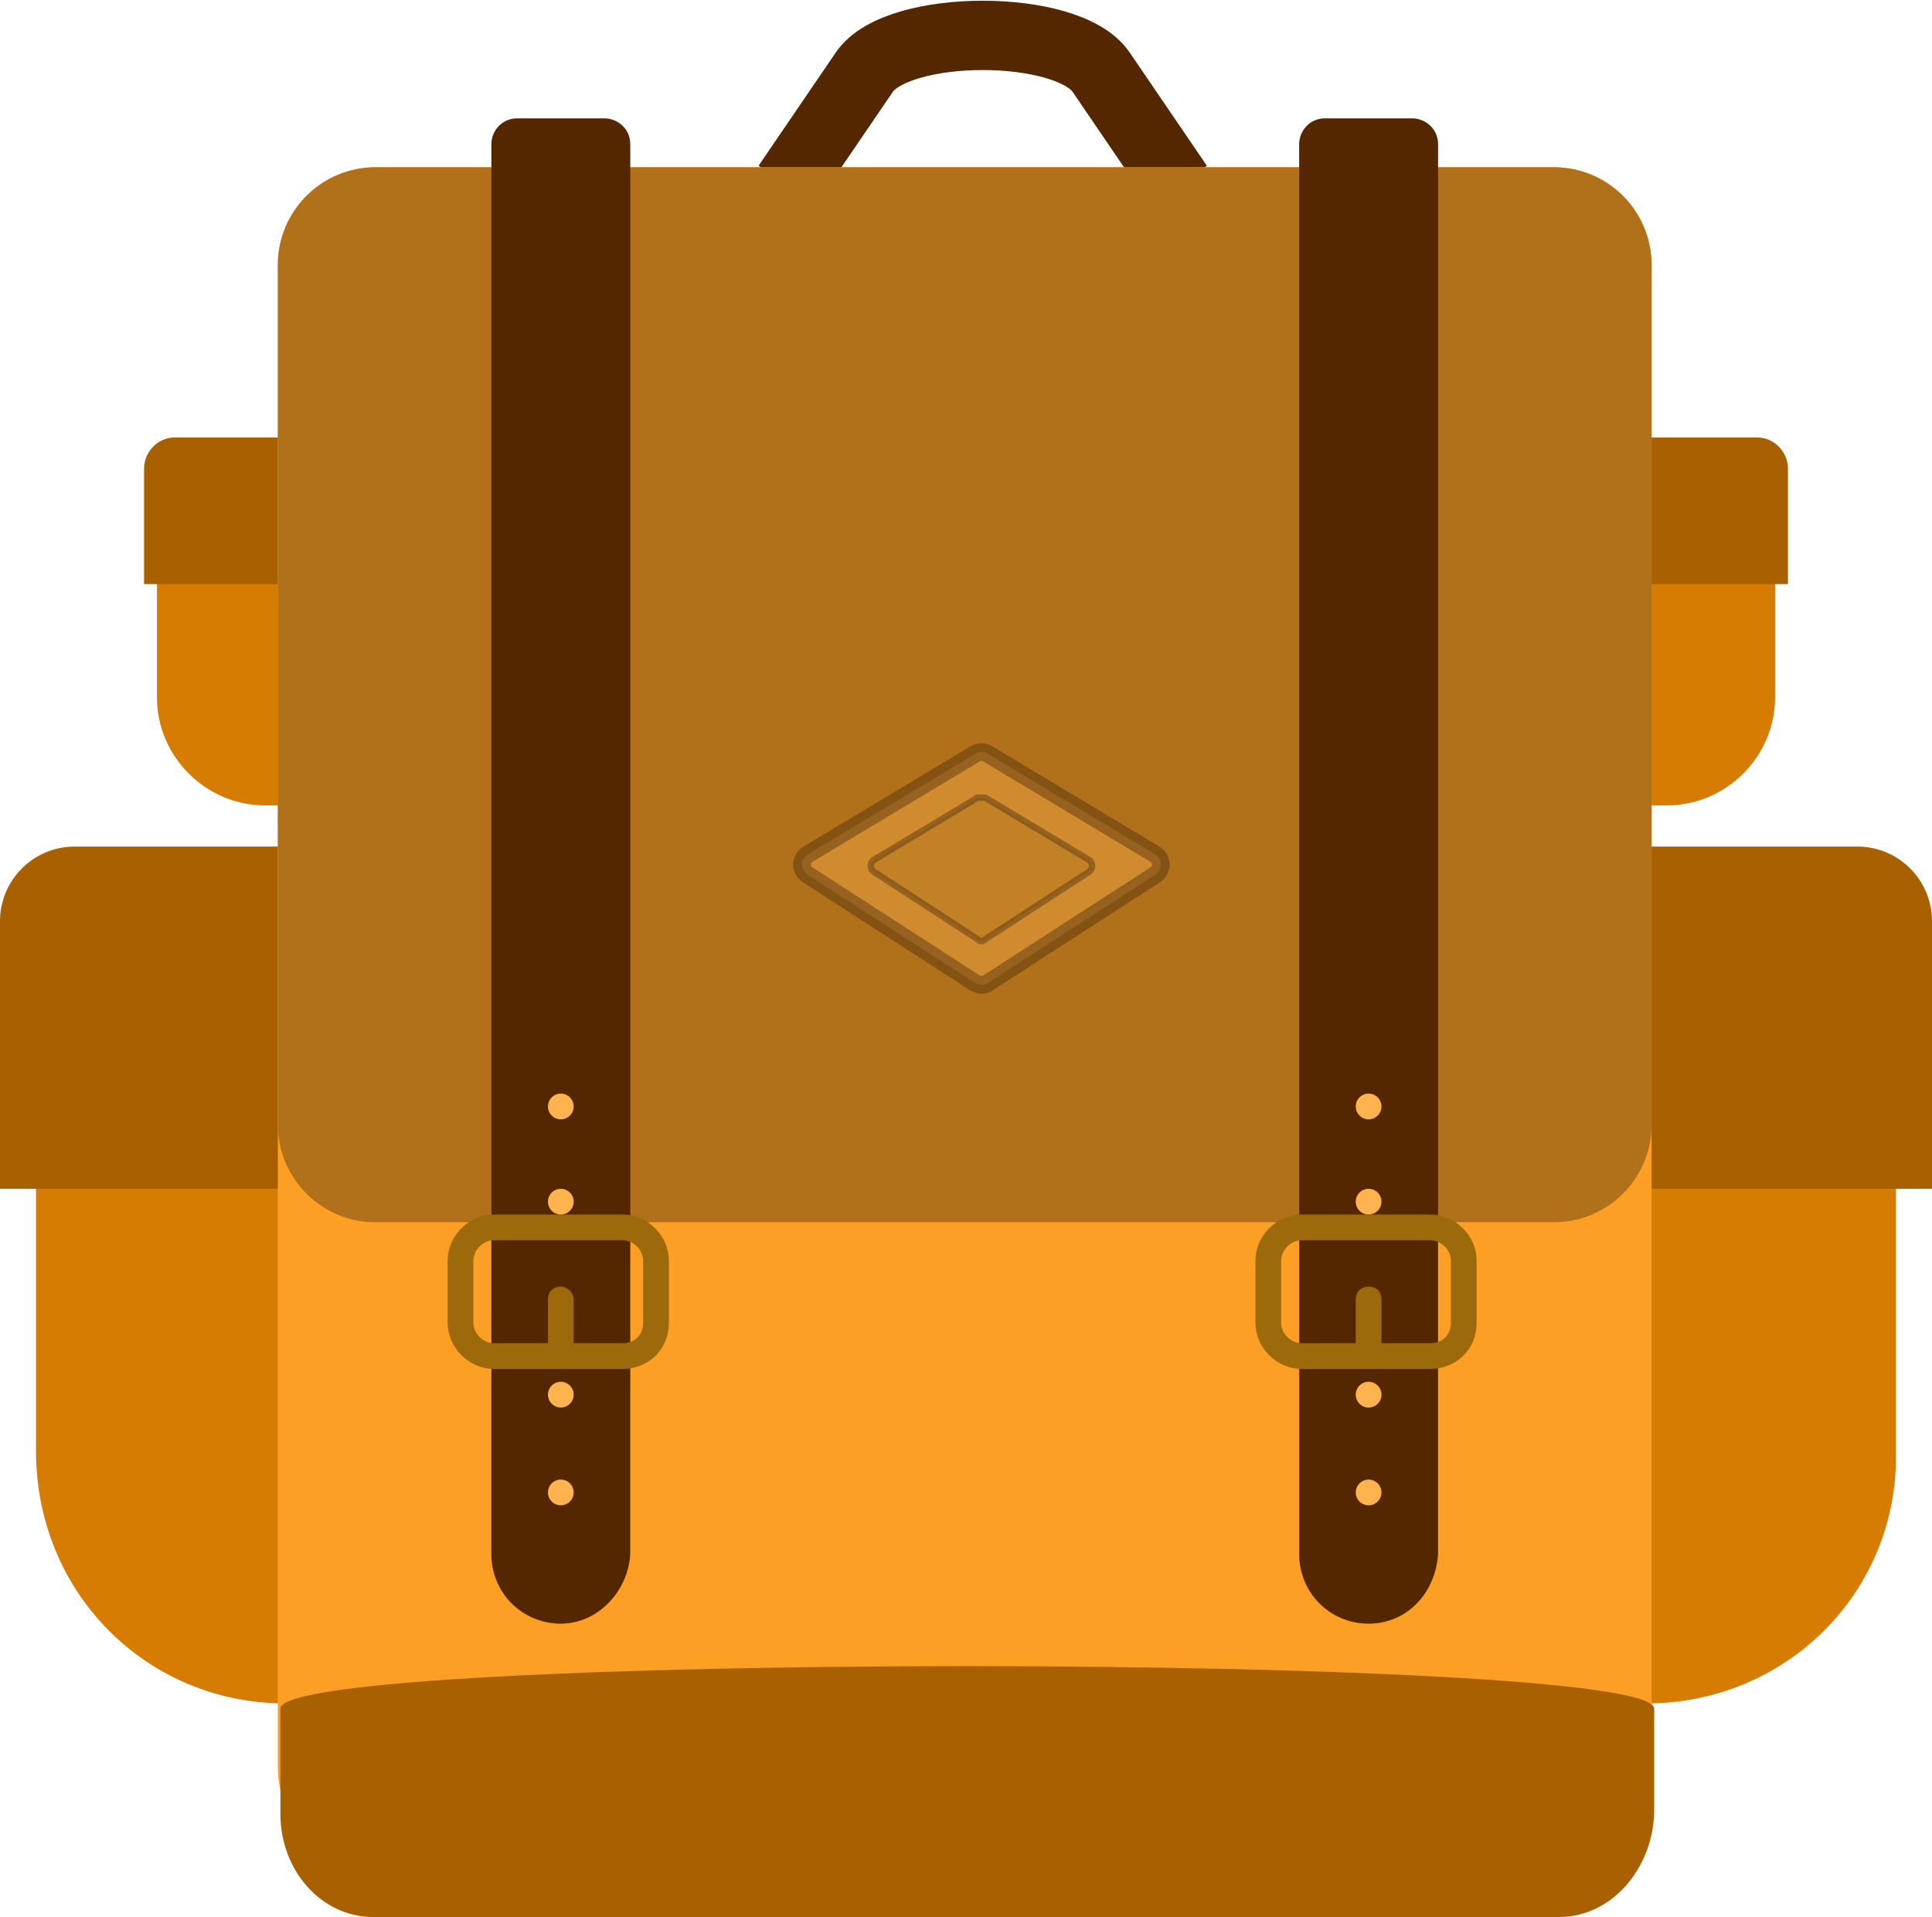 <?xml version="1.0" encoding="utf-8"?>
<!-- Generator: Adobe Illustrator 17.1.0, SVG Export Plug-In . SVG Version: 6.00 Build 0)  -->
<!DOCTYPE svg PUBLIC "-//W3C//DTD SVG 1.1//EN" "http://www.w3.org/Graphics/SVG/1.1/DTD/svg11.dtd">
<svg version="1.1" id="sac" xmlns="http://www.w3.org/2000/svg" xmlns:xlink="http://www.w3.org/1999/xlink" x="0px" y="0px"
	 viewBox="0 0 75.1 74.5" enable-background="new 0 0 75.1 74.5" xml:space="preserve">
<g>
	<path fill="#D67C03" d="M64,66.2h-2.9v-26h12.6v16.2C73.8,61.9,69.4,66.2,64,66.2z"/>
	<path fill="#A86001" d="M55.7,32.9l16.5,0c1.6,0,2.9,1.3,2.9,2.9v10.4H55.7V32.9z"/>
</g>
<g>
	<path fill="#D67C03" d="M64.8,31.3h-1.2V20.1H69v7C69,29.4,67.1,31.3,64.8,31.3z"/>
	<path fill="#A86001" d="M61.2,17h7.1c0.7,0,1.2,0.6,1.2,1.2v4.5h-8.4V17z"/>
</g>
<path fill="none" stroke="#552700" stroke-width="2.694" stroke-miterlimit="10" d="M45.8,7.2l-3-4.4c-1.3-1.9-7.9-1.9-9.2,0
	l-3,4.4"/>
<g>
	<path fill="#D67C03" d="M11.1,66.2H14v-26H1.4v16.2C1.4,61.9,5.7,66.2,11.1,66.2z"/>
	<path fill="#A86001" d="M19.4,32.9H2.9c-1.6,0-2.9,1.3-2.9,2.9l0,10.4h19.4V32.9z"/>
</g>
<g>
	<path fill="#D67C03" d="M10.3,31.3h1.2V20.1H6.1v7C6.1,29.4,8,31.3,10.3,31.3z"/>
	<path fill="#A86001" d="M13.9,17H6.8c-0.7,0-1.2,0.6-1.2,1.2v4.5h8.4V17z"/>
</g>
<path fill="#FC9F24" d="M60.4,72.5H14.6c-2.1,0-3.8-1.7-3.8-3.8V10.3c0-2.1,1.7-3.8,3.8-3.8h45.8c2.1,0,3.8,1.7,3.8,3.8v58.4
	C64.2,70.8,62.5,72.5,60.4,72.5z"/>
<path fill="#B0711A" d="M60.4,47.5H14.6c-2.1,0-3.8-1.7-3.8-3.8V10.3c0-2.1,1.7-3.8,3.8-3.8h45.8c2.1,0,3.8,1.7,3.8,3.8v33.4
	C64.2,45.8,62.5,47.5,60.4,47.5z"/>
<path fill="#A86001" d="M60.6,74.5H14.5c-2,0-3.6-1.8-3.6-4v-4.1c0-2.2,53.4-2.2,53.4,0v4.1C64.2,72.7,62.6,74.5,60.6,74.5z"/>
<g>
	<path fill="#552700" d="M53.2,63.1L53.2,63.1c-1.5,0-2.7-1.2-2.7-2.7V5.6c0-0.5,0.4-1,1-1h3.4c0.5,0,1,0.4,1,1v54.8
		C55.8,61.9,54.7,63.1,53.2,63.1z"/>
	<g>
		<circle fill="#FFB34E" cx="53.2" cy="43" r="0.5"/>
		<circle fill="#FFB34E" cx="53.2" cy="46.7" r="0.5"/>
		<circle fill="#FFB34E" cx="53.2" cy="54.2" r="0.5"/>
		<circle fill="#FFB34E" cx="53.2" cy="58" r="0.5"/>
	</g>
	<path fill="none" stroke="#9C6A0A" stroke-miterlimit="10" d="M55.6,52.7h-5c-0.7,0-1.3-0.6-1.3-1.3v-2.4c0-0.7,0.6-1.3,1.3-1.3h5
		c0.7,0,1.3,0.6,1.3,1.3v2.4C56.9,52.2,56.3,52.7,55.6,52.7z"/>
	<path fill="#9C6A0A" d="M53.2,50c-0.3,0-0.5,0.2-0.5,0.5v2.2h1v-2.2C53.7,50.2,53.5,50,53.2,50z"/>
</g>
<g>
	<path fill="#552700" d="M21.8,63.1L21.8,63.1c-1.5,0-2.7-1.2-2.7-2.7V5.6c0-0.5,0.4-1,1-1h3.4c0.5,0,1,0.4,1,1v54.8
		C24.4,61.9,23.2,63.1,21.8,63.1z"/>
	<g>
		<circle fill="#FFB34E" cx="21.8" cy="43" r="0.5"/>
		<circle fill="#FFB34E" cx="21.8" cy="46.7" r="0.5"/>
		<circle fill="#FFB34E" cx="21.8" cy="54.2" r="0.5"/>
		<circle fill="#FFB34E" cx="21.8" cy="58" r="0.5"/>
	</g>
	<path fill="none" stroke="#9C6A0A" stroke-miterlimit="10" d="M24.2,52.7h-5c-0.7,0-1.3-0.6-1.3-1.3v-2.4c0-0.7,0.6-1.3,1.3-1.3h5
		c0.7,0,1.3,0.6,1.3,1.3v2.4C25.5,52.2,24.9,52.7,24.2,52.7z"/>
	<path fill="#9C6A0A" d="M21.8,50c-0.3,0-0.5,0.2-0.5,0.5v2.2h1v-2.2C22.3,50.2,22,50,21.8,50z"/>
</g>
<path opacity="0.39" fill="#FFB34E" stroke="#3F2208" stroke-width="0.687" stroke-miterlimit="10" d="M38.4,29.3l6.5,3.9
	c0.3,0.2,0.3,0.6,0,0.8l-6.5,4.2c-0.1,0.1-0.3,0.1-0.5,0L31.4,34c-0.3-0.2-0.3-0.6,0-0.8l6.5-3.9C38.1,29.2,38.2,29.2,38.4,29.3z"/>
<path opacity="0.39" fill="#B0711A" stroke="#3F2208" stroke-width="0.25" stroke-miterlimit="10" d="M38.3,31l4,2.4
	c0.2,0.1,0.2,0.4,0,0.5l-4,2.6c-0.1,0.1-0.2,0.1-0.3,0l-4-2.6c-0.2-0.1-0.2-0.4,0-0.5l4-2.4C38.1,31,38.2,31,38.3,31z"/>
</svg>
